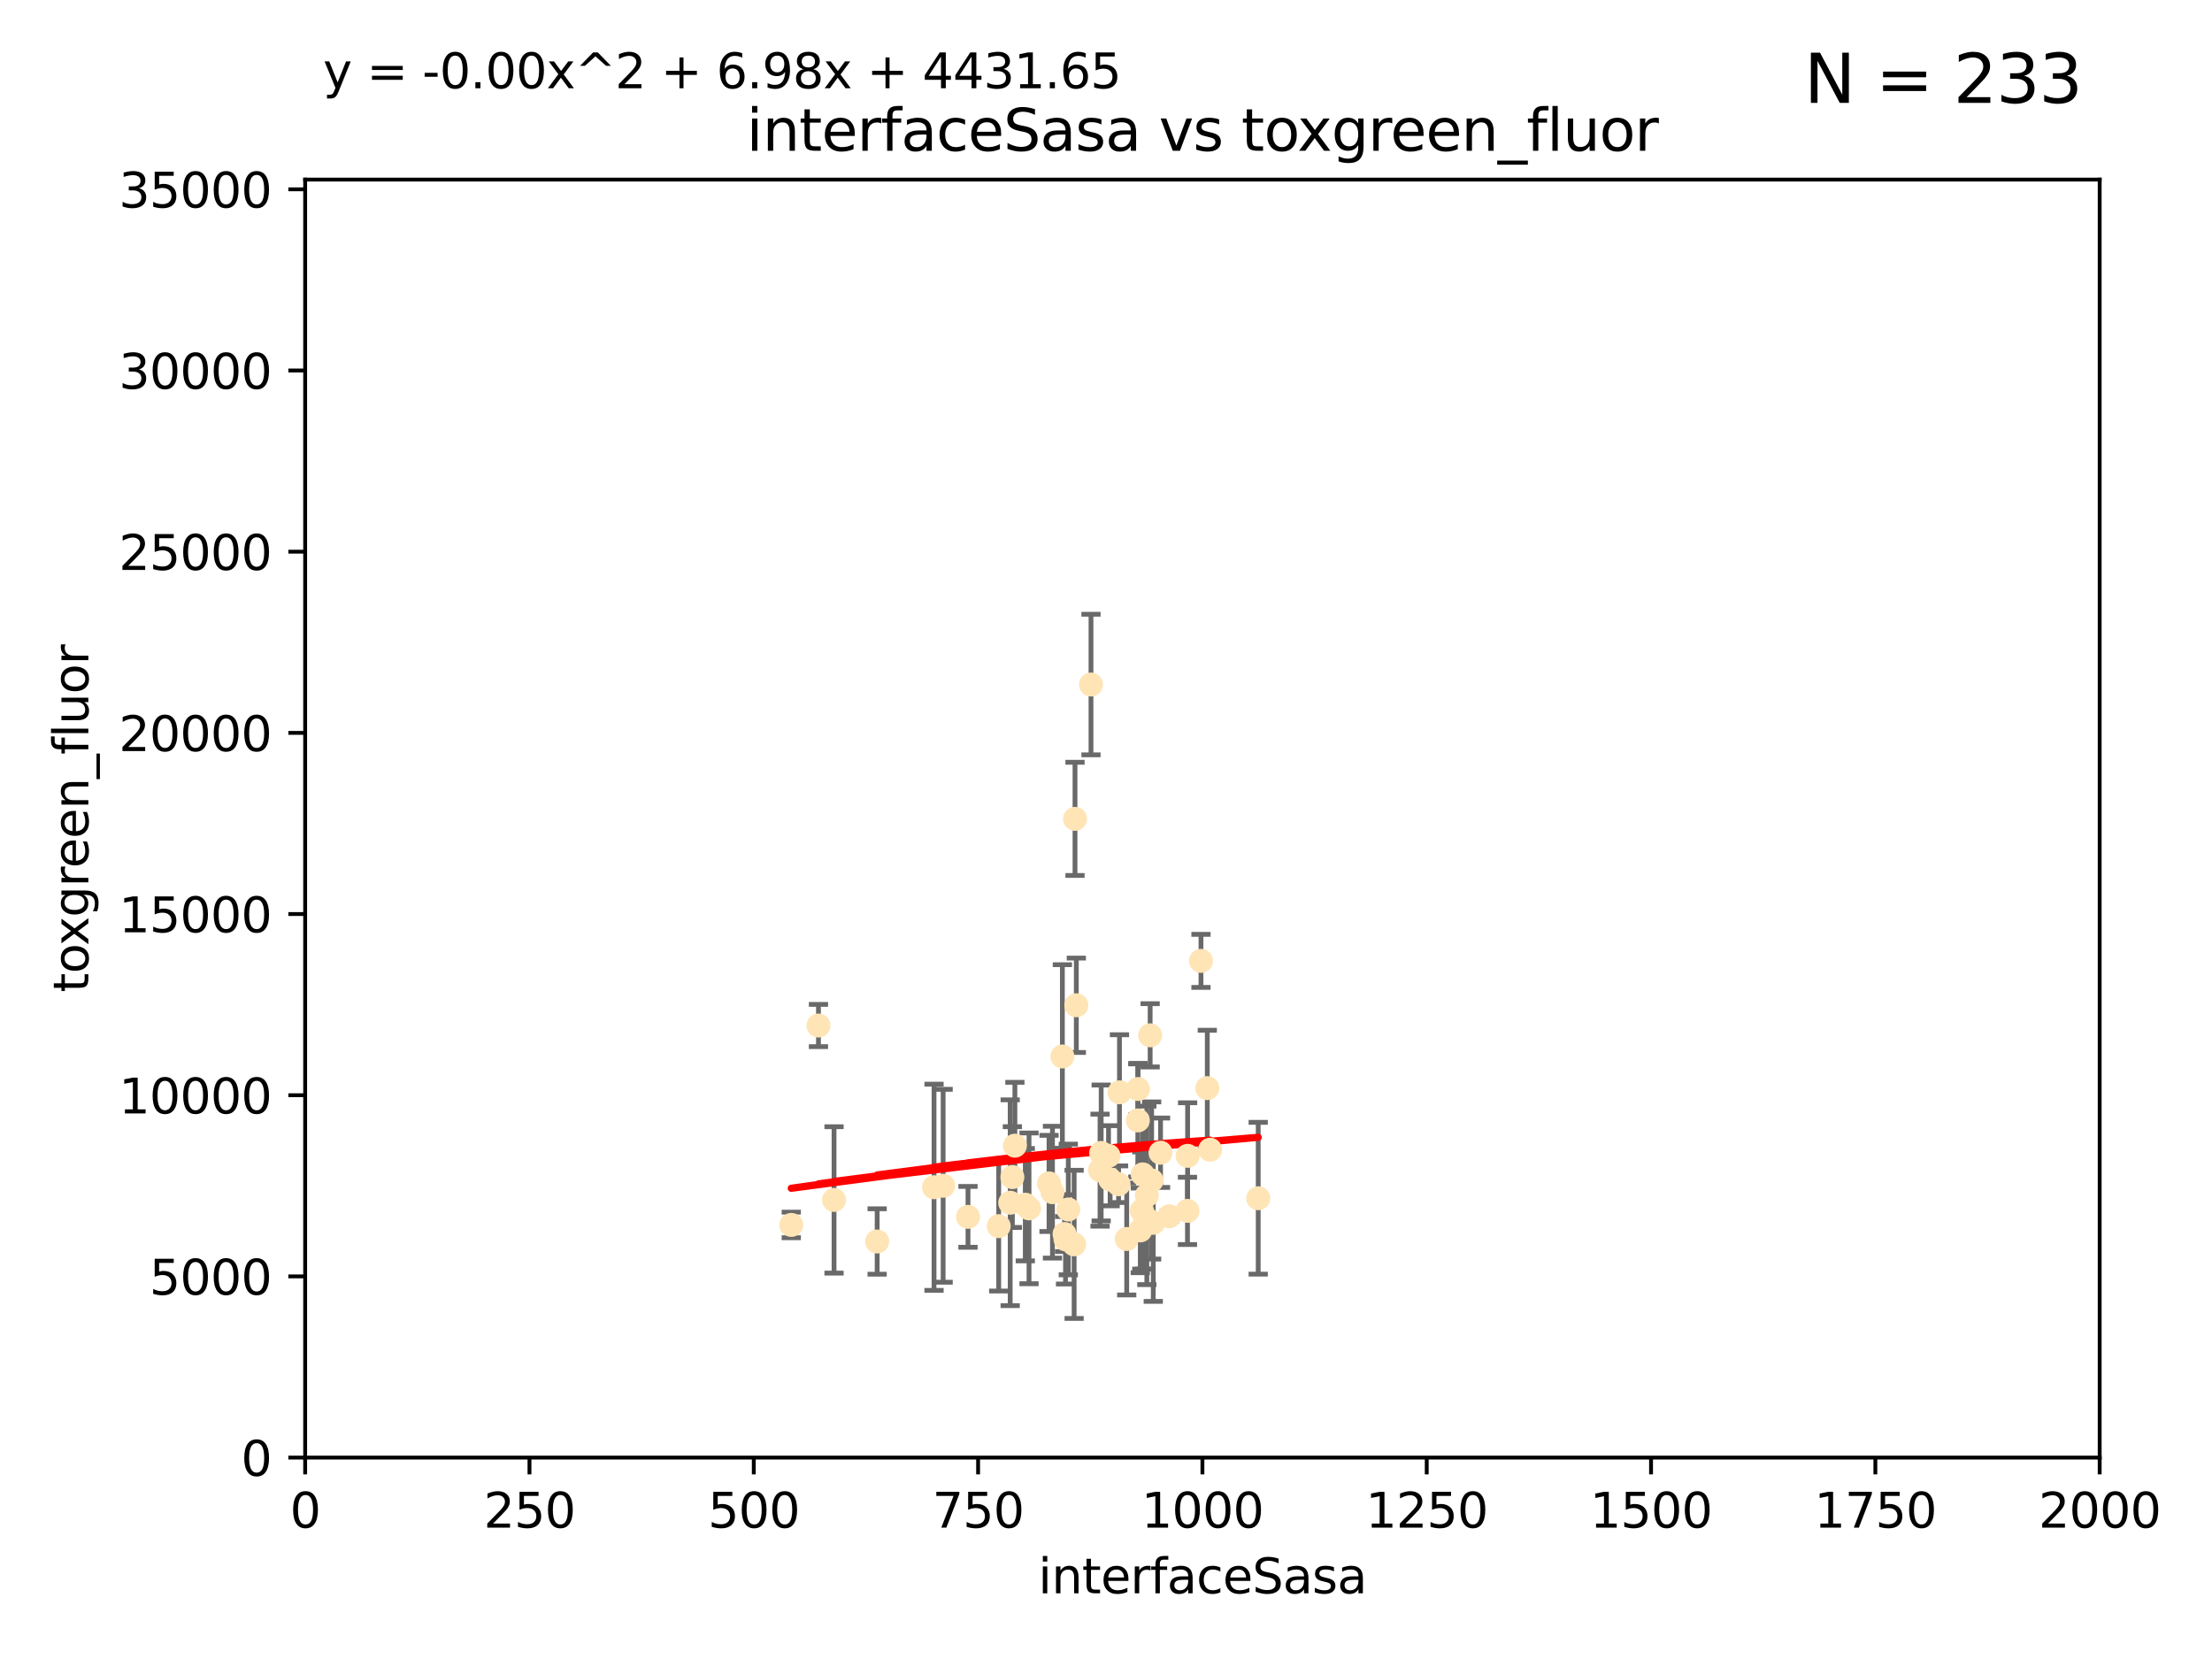 <?xml version="1.0" encoding="utf-8" standalone="no"?>
<!DOCTYPE svg PUBLIC "-//W3C//DTD SVG 1.1//EN"
  "http://www.w3.org/Graphics/SVG/1.1/DTD/svg11.dtd">
<svg xmlns:xlink="http://www.w3.org/1999/xlink" width="460.8pt" height="345.6pt" viewBox="0 0 460.8 345.6" xmlns="http://www.w3.org/2000/svg" version="1.1">
 <defs>
  <style type="text/css">*{stroke-linejoin: round; stroke-linecap: butt}</style>
 </defs>
 <g id="figure_1">
  <g id="patch_1">
   <path d="M 0 345.6 
L 460.8 345.6 
L 460.8 0 
L 0 0 
z
" style="fill: #ffffff"/>
  </g>
  <g id="axes_1">
   <g id="patch_2">
    <path d="M 63.571 303.64 
L 437.4 303.64 
L 437.4 37.411 
L 63.571 37.411 
z
" style="fill: #ffffff"/>
   </g>
   <g id="PathCollection_1">
    <defs>
     <path id="mcb28fd0811" d="M 0 1.118 
C 0.297 1.118 0.581 1 0.791 0.791 
C 1 0.581 1.118 0.297 1.118 0 
C 1.118 -0.297 1 -0.581 0.791 -0.791 
C 0.581 -1 0.297 -1.118 0 -1.118 
C -0.297 -1.118 -0.581 -1 -0.791 -0.791 
C -1 -0.581 -1.118 -0.297 -1.118 0 
C -1.118 0.297 -1 0.581 -0.791 0.791 
C -0.581 1 -0.297 1.118 0 1.118 
z
" style="stroke: #ffe4b5"/>
    </defs>
    <g clip-path="url(#p3115d63665)">
     <use xlink:href="#mcb28fd0811" x="227.273" y="142.599" style="fill: #ffe4b5; stroke: #ffe4b5"/>
     <use xlink:href="#mcb28fd0811" x="247.374" y="252.25" style="fill: #ffe4b5; stroke: #ffe4b5"/>
     <use xlink:href="#mcb28fd0811" x="238.555" y="253.578" style="fill: #ffe4b5; stroke: #ffe4b5"/>
     <use xlink:href="#mcb28fd0811" x="239.596" y="215.675" style="fill: #ffe4b5; stroke: #ffe4b5"/>
     <use xlink:href="#mcb28fd0811" x="224.217" y="209.418" style="fill: #ffe4b5; stroke: #ffe4b5"/>
     <use xlink:href="#mcb28fd0811" x="250.185" y="200.169" style="fill: #ffe4b5; stroke: #ffe4b5"/>
     <use xlink:href="#mcb28fd0811" x="240.248" y="254.736" style="fill: #ffe4b5; stroke: #ffe4b5"/>
     <use xlink:href="#mcb28fd0811" x="238.048" y="244.641" style="fill: #ffe4b5; stroke: #ffe4b5"/>
     <use xlink:href="#mcb28fd0811" x="233.018" y="246.695" style="fill: #ffe4b5; stroke: #ffe4b5"/>
     <use xlink:href="#mcb28fd0811" x="252.078" y="239.511" style="fill: #ffe4b5; stroke: #ffe4b5"/>
     <use xlink:href="#mcb28fd0811" x="237.861" y="252.168" style="fill: #ffe4b5; stroke: #ffe4b5"/>
     <use xlink:href="#mcb28fd0811" x="218.533" y="246.526" style="fill: #ffe4b5; stroke: #ffe4b5"/>
     <use xlink:href="#mcb28fd0811" x="201.651" y="253.493" style="fill: #ffe4b5; stroke: #ffe4b5"/>
     <use xlink:href="#mcb28fd0811" x="211.421" y="238.667" style="fill: #ffe4b5; stroke: #ffe4b5"/>
     <use xlink:href="#mcb28fd0811" x="221.312" y="220.081" style="fill: #ffe4b5; stroke: #ffe4b5"/>
     <use xlink:href="#mcb28fd0811" x="237.058" y="226.862" style="fill: #ffe4b5; stroke: #ffe4b5"/>
     <use xlink:href="#mcb28fd0811" x="221.764" y="257.071" style="fill: #ffe4b5; stroke: #ffe4b5"/>
     <use xlink:href="#mcb28fd0811" x="247.402" y="240.784" style="fill: #ffe4b5; stroke: #ffe4b5"/>
     <use xlink:href="#mcb28fd0811" x="229.159" y="243.768" style="fill: #ffe4b5; stroke: #ffe4b5"/>
     <use xlink:href="#mcb28fd0811" x="231.261" y="245.717" style="fill: #ffe4b5; stroke: #ffe4b5"/>
     <use xlink:href="#mcb28fd0811" x="251.502" y="226.673" style="fill: #ffe4b5; stroke: #ffe4b5"/>
     <use xlink:href="#mcb28fd0811" x="210.895" y="245.207" style="fill: #ffe4b5; stroke: #ffe4b5"/>
     <use xlink:href="#mcb28fd0811" x="239.906" y="245.916" style="fill: #ffe4b5; stroke: #ffe4b5"/>
     <use xlink:href="#mcb28fd0811" x="229.394" y="240.184" style="fill: #ffe4b5; stroke: #ffe4b5"/>
     <use xlink:href="#mcb28fd0811" x="173.746" y="249.966" style="fill: #ffe4b5; stroke: #ffe4b5"/>
     <use xlink:href="#mcb28fd0811" x="219.247" y="248.35" style="fill: #ffe4b5; stroke: #ffe4b5"/>
     <use xlink:href="#mcb28fd0811" x="241.762" y="240.133" style="fill: #ffe4b5; stroke: #ffe4b5"/>
     <use xlink:href="#mcb28fd0811" x="234.716" y="258.105" style="fill: #ffe4b5; stroke: #ffe4b5"/>
     <use xlink:href="#mcb28fd0811" x="237.033" y="233.405" style="fill: #ffe4b5; stroke: #ffe4b5"/>
     <use xlink:href="#mcb28fd0811" x="214.363" y="251.723" style="fill: #ffe4b5; stroke: #ffe4b5"/>
     <use xlink:href="#mcb28fd0811" x="196.473" y="247.017" style="fill: #ffe4b5; stroke: #ffe4b5"/>
     <use xlink:href="#mcb28fd0811" x="262.108" y="249.617" style="fill: #ffe4b5; stroke: #ffe4b5"/>
     <use xlink:href="#mcb28fd0811" x="210.441" y="250.554" style="fill: #ffe4b5; stroke: #ffe4b5"/>
     <use xlink:href="#mcb28fd0811" x="223.944" y="170.586" style="fill: #ffe4b5; stroke: #ffe4b5"/>
     <use xlink:href="#mcb28fd0811" x="230.927" y="240.771" style="fill: #ffe4b5; stroke: #ffe4b5"/>
     <use xlink:href="#mcb28fd0811" x="233.207" y="227.553" style="fill: #ffe4b5; stroke: #ffe4b5"/>
     <use xlink:href="#mcb28fd0811" x="238.906" y="249.018" style="fill: #ffe4b5; stroke: #ffe4b5"/>
     <use xlink:href="#mcb28fd0811" x="243.585" y="253.376" style="fill: #ffe4b5; stroke: #ffe4b5"/>
     <use xlink:href="#mcb28fd0811" x="237.544" y="256.316" style="fill: #ffe4b5; stroke: #ffe4b5"/>
     <use xlink:href="#mcb28fd0811" x="170.501" y="213.635" style="fill: #ffe4b5; stroke: #ffe4b5"/>
     <use xlink:href="#mcb28fd0811" x="213.589" y="250.957" style="fill: #ffe4b5; stroke: #ffe4b5"/>
     <use xlink:href="#mcb28fd0811" x="223.762" y="259.223" style="fill: #ffe4b5; stroke: #ffe4b5"/>
     <use xlink:href="#mcb28fd0811" x="194.576" y="247.324" style="fill: #ffe4b5; stroke: #ffe4b5"/>
     <use xlink:href="#mcb28fd0811" x="221.968" y="258.18" style="fill: #ffe4b5; stroke: #ffe4b5"/>
     <use xlink:href="#mcb28fd0811" x="182.727" y="258.627" style="fill: #ffe4b5; stroke: #ffe4b5"/>
     <use xlink:href="#mcb28fd0811" x="208.05" y="255.432" style="fill: #ffe4b5; stroke: #ffe4b5"/>
     <use xlink:href="#mcb28fd0811" x="164.838" y="255.174" style="fill: #ffe4b5; stroke: #ffe4b5"/>
     <use xlink:href="#mcb28fd0811" x="222.546" y="251.956" style="fill: #ffe4b5; stroke: #ffe4b5"/>
    </g>
   </g>
   <g id="matplotlib.axis_1">
    <g id="xtick_1">
     <g id="line2d_1">
      <defs>
       <path id="m0aa2635834" d="M 0 0 
L 0 3.5 
" style="stroke: #000000; stroke-width: 0.8"/>
      </defs>
      <g>
       <use xlink:href="#m0aa2635834" x="63.571" y="303.64" style="stroke: #000000; stroke-width: 0.8"/>
      </g>
     </g>
     <g id="text_1">
      <!-- 0 -->
      <g transform="translate(60.39 318.238)scale(0.1 -0.1)">
       <defs>
        <path id="DejaVuSans-30" d="M 2034 4250 
Q 1547 4250 1301 3770 
Q 1056 3291 1056 2328 
Q 1056 1369 1301 889 
Q 1547 409 2034 409 
Q 2525 409 2770 889 
Q 3016 1369 3016 2328 
Q 3016 3291 2770 3770 
Q 2525 4250 2034 4250 
z
M 2034 4750 
Q 2819 4750 3233 4129 
Q 3647 3509 3647 2328 
Q 3647 1150 3233 529 
Q 2819 -91 2034 -91 
Q 1250 -91 836 529 
Q 422 1150 422 2328 
Q 422 3509 836 4129 
Q 1250 4750 2034 4750 
z
" transform="scale(0.016)"/>
       </defs>
       <use xlink:href="#DejaVuSans-30"/>
      </g>
     </g>
    </g>
    <g id="xtick_2">
     <g id="line2d_2">
      <g>
       <use xlink:href="#m0aa2635834" x="110.3" y="303.64" style="stroke: #000000; stroke-width: 0.8"/>
      </g>
     </g>
     <g id="text_2">
      <!-- 250 -->
      <g transform="translate(100.756 318.238)scale(0.1 -0.1)">
       <defs>
        <path id="DejaVuSans-32" d="M 1228 531 
L 3431 531 
L 3431 0 
L 469 0 
L 469 531 
Q 828 903 1448 1529 
Q 2069 2156 2228 2338 
Q 2531 2678 2651 2914 
Q 2772 3150 2772 3378 
Q 2772 3750 2511 3984 
Q 2250 4219 1831 4219 
Q 1534 4219 1204 4116 
Q 875 4013 500 3803 
L 500 4441 
Q 881 4594 1212 4672 
Q 1544 4750 1819 4750 
Q 2544 4750 2975 4387 
Q 3406 4025 3406 3419 
Q 3406 3131 3298 2873 
Q 3191 2616 2906 2266 
Q 2828 2175 2409 1742 
Q 1991 1309 1228 531 
z
" transform="scale(0.016)"/>
        <path id="DejaVuSans-35" d="M 691 4666 
L 3169 4666 
L 3169 4134 
L 1269 4134 
L 1269 2991 
Q 1406 3038 1543 3061 
Q 1681 3084 1819 3084 
Q 2600 3084 3056 2656 
Q 3513 2228 3513 1497 
Q 3513 744 3044 326 
Q 2575 -91 1722 -91 
Q 1428 -91 1123 -41 
Q 819 9 494 109 
L 494 744 
Q 775 591 1075 516 
Q 1375 441 1709 441 
Q 2250 441 2565 725 
Q 2881 1009 2881 1497 
Q 2881 1984 2565 2268 
Q 2250 2553 1709 2553 
Q 1456 2553 1204 2497 
Q 953 2441 691 2322 
L 691 4666 
z
" transform="scale(0.016)"/>
       </defs>
       <use xlink:href="#DejaVuSans-32"/>
       <use xlink:href="#DejaVuSans-35" x="63.623"/>
       <use xlink:href="#DejaVuSans-30" x="127.246"/>
      </g>
     </g>
    </g>
    <g id="xtick_3">
     <g id="line2d_3">
      <g>
       <use xlink:href="#m0aa2635834" x="157.028" y="303.64" style="stroke: #000000; stroke-width: 0.8"/>
      </g>
     </g>
     <g id="text_3">
      <!-- 500 -->
      <g transform="translate(147.485 318.238)scale(0.1 -0.1)">
       <use xlink:href="#DejaVuSans-35"/>
       <use xlink:href="#DejaVuSans-30" x="63.623"/>
       <use xlink:href="#DejaVuSans-30" x="127.246"/>
      </g>
     </g>
    </g>
    <g id="xtick_4">
     <g id="line2d_4">
      <g>
       <use xlink:href="#m0aa2635834" x="203.757" y="303.64" style="stroke: #000000; stroke-width: 0.8"/>
      </g>
     </g>
     <g id="text_4">
      <!-- 750 -->
      <g transform="translate(194.213 318.238)scale(0.1 -0.1)">
       <defs>
        <path id="DejaVuSans-37" d="M 525 4666 
L 3525 4666 
L 3525 4397 
L 1831 0 
L 1172 0 
L 2766 4134 
L 525 4134 
L 525 4666 
z
" transform="scale(0.016)"/>
       </defs>
       <use xlink:href="#DejaVuSans-37"/>
       <use xlink:href="#DejaVuSans-35" x="63.623"/>
       <use xlink:href="#DejaVuSans-30" x="127.246"/>
      </g>
     </g>
    </g>
    <g id="xtick_5">
     <g id="line2d_5">
      <g>
       <use xlink:href="#m0aa2635834" x="250.486" y="303.64" style="stroke: #000000; stroke-width: 0.8"/>
      </g>
     </g>
     <g id="text_5">
      <!-- 1000 -->
      <g transform="translate(237.761 318.238)scale(0.1 -0.1)">
       <defs>
        <path id="DejaVuSans-31" d="M 794 531 
L 1825 531 
L 1825 4091 
L 703 3866 
L 703 4441 
L 1819 4666 
L 2450 4666 
L 2450 531 
L 3481 531 
L 3481 0 
L 794 0 
L 794 531 
z
" transform="scale(0.016)"/>
       </defs>
       <use xlink:href="#DejaVuSans-31"/>
       <use xlink:href="#DejaVuSans-30" x="63.623"/>
       <use xlink:href="#DejaVuSans-30" x="127.246"/>
       <use xlink:href="#DejaVuSans-30" x="190.869"/>
      </g>
     </g>
    </g>
    <g id="xtick_6">
     <g id="line2d_6">
      <g>
       <use xlink:href="#m0aa2635834" x="297.214" y="303.64" style="stroke: #000000; stroke-width: 0.8"/>
      </g>
     </g>
     <g id="text_6">
      <!-- 1250 -->
      <g transform="translate(284.489 318.238)scale(0.1 -0.1)">
       <use xlink:href="#DejaVuSans-31"/>
       <use xlink:href="#DejaVuSans-32" x="63.623"/>
       <use xlink:href="#DejaVuSans-35" x="127.246"/>
       <use xlink:href="#DejaVuSans-30" x="190.869"/>
      </g>
     </g>
    </g>
    <g id="xtick_7">
     <g id="line2d_7">
      <g>
       <use xlink:href="#m0aa2635834" x="343.943" y="303.64" style="stroke: #000000; stroke-width: 0.8"/>
      </g>
     </g>
     <g id="text_7">
      <!-- 1500 -->
      <g transform="translate(331.218 318.238)scale(0.1 -0.1)">
       <use xlink:href="#DejaVuSans-31"/>
       <use xlink:href="#DejaVuSans-35" x="63.623"/>
       <use xlink:href="#DejaVuSans-30" x="127.246"/>
       <use xlink:href="#DejaVuSans-30" x="190.869"/>
      </g>
     </g>
    </g>
    <g id="xtick_8">
     <g id="line2d_8">
      <g>
       <use xlink:href="#m0aa2635834" x="390.671" y="303.64" style="stroke: #000000; stroke-width: 0.8"/>
      </g>
     </g>
     <g id="text_8">
      <!-- 1750 -->
      <g transform="translate(377.946 318.238)scale(0.1 -0.1)">
       <use xlink:href="#DejaVuSans-31"/>
       <use xlink:href="#DejaVuSans-37" x="63.623"/>
       <use xlink:href="#DejaVuSans-35" x="127.246"/>
       <use xlink:href="#DejaVuSans-30" x="190.869"/>
      </g>
     </g>
    </g>
    <g id="xtick_9">
     <g id="line2d_9">
      <g>
       <use xlink:href="#m0aa2635834" x="437.4" y="303.64" style="stroke: #000000; stroke-width: 0.8"/>
      </g>
     </g>
     <g id="text_9">
      <!-- 2000 -->
      <g transform="translate(424.675 318.238)scale(0.1 -0.1)">
       <use xlink:href="#DejaVuSans-32"/>
       <use xlink:href="#DejaVuSans-30" x="63.623"/>
       <use xlink:href="#DejaVuSans-30" x="127.246"/>
       <use xlink:href="#DejaVuSans-30" x="190.869"/>
      </g>
     </g>
    </g>
    <g id="text_10">
     <!-- interfaceSasa -->
     <g transform="translate(216.279 331.917)scale(0.1 -0.1)">
      <defs>
       <path id="DejaVuSans-69" d="M 603 3500 
L 1178 3500 
L 1178 0 
L 603 0 
L 603 3500 
z
M 603 4863 
L 1178 4863 
L 1178 4134 
L 603 4134 
L 603 4863 
z
" transform="scale(0.016)"/>
       <path id="DejaVuSans-6e" d="M 3513 2113 
L 3513 0 
L 2938 0 
L 2938 2094 
Q 2938 2591 2744 2837 
Q 2550 3084 2163 3084 
Q 1697 3084 1428 2787 
Q 1159 2491 1159 1978 
L 1159 0 
L 581 0 
L 581 3500 
L 1159 3500 
L 1159 2956 
Q 1366 3272 1645 3428 
Q 1925 3584 2291 3584 
Q 2894 3584 3203 3211 
Q 3513 2838 3513 2113 
z
" transform="scale(0.016)"/>
       <path id="DejaVuSans-74" d="M 1172 4494 
L 1172 3500 
L 2356 3500 
L 2356 3053 
L 1172 3053 
L 1172 1153 
Q 1172 725 1289 603 
Q 1406 481 1766 481 
L 2356 481 
L 2356 0 
L 1766 0 
Q 1100 0 847 248 
Q 594 497 594 1153 
L 594 3053 
L 172 3053 
L 172 3500 
L 594 3500 
L 594 4494 
L 1172 4494 
z
" transform="scale(0.016)"/>
       <path id="DejaVuSans-65" d="M 3597 1894 
L 3597 1613 
L 953 1613 
Q 991 1019 1311 708 
Q 1631 397 2203 397 
Q 2534 397 2845 478 
Q 3156 559 3463 722 
L 3463 178 
Q 3153 47 2828 -22 
Q 2503 -91 2169 -91 
Q 1331 -91 842 396 
Q 353 884 353 1716 
Q 353 2575 817 3079 
Q 1281 3584 2069 3584 
Q 2775 3584 3186 3129 
Q 3597 2675 3597 1894 
z
M 3022 2063 
Q 3016 2534 2758 2815 
Q 2500 3097 2075 3097 
Q 1594 3097 1305 2825 
Q 1016 2553 972 2059 
L 3022 2063 
z
" transform="scale(0.016)"/>
       <path id="DejaVuSans-72" d="M 2631 2963 
Q 2534 3019 2420 3045 
Q 2306 3072 2169 3072 
Q 1681 3072 1420 2755 
Q 1159 2438 1159 1844 
L 1159 0 
L 581 0 
L 581 3500 
L 1159 3500 
L 1159 2956 
Q 1341 3275 1631 3429 
Q 1922 3584 2338 3584 
Q 2397 3584 2469 3576 
Q 2541 3569 2628 3553 
L 2631 2963 
z
" transform="scale(0.016)"/>
       <path id="DejaVuSans-66" d="M 2375 4863 
L 2375 4384 
L 1825 4384 
Q 1516 4384 1395 4259 
Q 1275 4134 1275 3809 
L 1275 3500 
L 2222 3500 
L 2222 3053 
L 1275 3053 
L 1275 0 
L 697 0 
L 697 3053 
L 147 3053 
L 147 3500 
L 697 3500 
L 697 3744 
Q 697 4328 969 4595 
Q 1241 4863 1831 4863 
L 2375 4863 
z
" transform="scale(0.016)"/>
       <path id="DejaVuSans-61" d="M 2194 1759 
Q 1497 1759 1228 1600 
Q 959 1441 959 1056 
Q 959 750 1161 570 
Q 1363 391 1709 391 
Q 2188 391 2477 730 
Q 2766 1069 2766 1631 
L 2766 1759 
L 2194 1759 
z
M 3341 1997 
L 3341 0 
L 2766 0 
L 2766 531 
Q 2569 213 2275 61 
Q 1981 -91 1556 -91 
Q 1019 -91 701 211 
Q 384 513 384 1019 
Q 384 1609 779 1909 
Q 1175 2209 1959 2209 
L 2766 2209 
L 2766 2266 
Q 2766 2663 2505 2880 
Q 2244 3097 1772 3097 
Q 1472 3097 1187 3025 
Q 903 2953 641 2809 
L 641 3341 
Q 956 3463 1253 3523 
Q 1550 3584 1831 3584 
Q 2591 3584 2966 3190 
Q 3341 2797 3341 1997 
z
" transform="scale(0.016)"/>
       <path id="DejaVuSans-63" d="M 3122 3366 
L 3122 2828 
Q 2878 2963 2633 3030 
Q 2388 3097 2138 3097 
Q 1578 3097 1268 2742 
Q 959 2388 959 1747 
Q 959 1106 1268 751 
Q 1578 397 2138 397 
Q 2388 397 2633 464 
Q 2878 531 3122 666 
L 3122 134 
Q 2881 22 2623 -34 
Q 2366 -91 2075 -91 
Q 1284 -91 818 406 
Q 353 903 353 1747 
Q 353 2603 823 3093 
Q 1294 3584 2113 3584 
Q 2378 3584 2631 3529 
Q 2884 3475 3122 3366 
z
" transform="scale(0.016)"/>
       <path id="DejaVuSans-53" d="M 3425 4513 
L 3425 3897 
Q 3066 4069 2747 4153 
Q 2428 4238 2131 4238 
Q 1616 4238 1336 4038 
Q 1056 3838 1056 3469 
Q 1056 3159 1242 3001 
Q 1428 2844 1947 2747 
L 2328 2669 
Q 3034 2534 3370 2195 
Q 3706 1856 3706 1288 
Q 3706 609 3251 259 
Q 2797 -91 1919 -91 
Q 1588 -91 1214 -16 
Q 841 59 441 206 
L 441 856 
Q 825 641 1194 531 
Q 1563 422 1919 422 
Q 2459 422 2753 634 
Q 3047 847 3047 1241 
Q 3047 1584 2836 1778 
Q 2625 1972 2144 2069 
L 1759 2144 
Q 1053 2284 737 2584 
Q 422 2884 422 3419 
Q 422 4038 858 4394 
Q 1294 4750 2059 4750 
Q 2388 4750 2728 4690 
Q 3069 4631 3425 4513 
z
" transform="scale(0.016)"/>
       <path id="DejaVuSans-73" d="M 2834 3397 
L 2834 2853 
Q 2591 2978 2328 3040 
Q 2066 3103 1784 3103 
Q 1356 3103 1142 2972 
Q 928 2841 928 2578 
Q 928 2378 1081 2264 
Q 1234 2150 1697 2047 
L 1894 2003 
Q 2506 1872 2764 1633 
Q 3022 1394 3022 966 
Q 3022 478 2636 193 
Q 2250 -91 1575 -91 
Q 1294 -91 989 -36 
Q 684 19 347 128 
L 347 722 
Q 666 556 975 473 
Q 1284 391 1588 391 
Q 1994 391 2212 530 
Q 2431 669 2431 922 
Q 2431 1156 2273 1281 
Q 2116 1406 1581 1522 
L 1381 1569 
Q 847 1681 609 1914 
Q 372 2147 372 2553 
Q 372 3047 722 3315 
Q 1072 3584 1716 3584 
Q 2034 3584 2315 3537 
Q 2597 3491 2834 3397 
z
" transform="scale(0.016)"/>
      </defs>
      <use xlink:href="#DejaVuSans-69"/>
      <use xlink:href="#DejaVuSans-6e" x="27.783"/>
      <use xlink:href="#DejaVuSans-74" x="91.162"/>
      <use xlink:href="#DejaVuSans-65" x="130.371"/>
      <use xlink:href="#DejaVuSans-72" x="191.895"/>
      <use xlink:href="#DejaVuSans-66" x="233.008"/>
      <use xlink:href="#DejaVuSans-61" x="268.213"/>
      <use xlink:href="#DejaVuSans-63" x="329.492"/>
      <use xlink:href="#DejaVuSans-65" x="384.473"/>
      <use xlink:href="#DejaVuSans-53" x="445.996"/>
      <use xlink:href="#DejaVuSans-61" x="509.473"/>
      <use xlink:href="#DejaVuSans-73" x="570.752"/>
      <use xlink:href="#DejaVuSans-61" x="622.852"/>
     </g>
    </g>
   </g>
   <g id="matplotlib.axis_2">
    <g id="ytick_1">
     <g id="line2d_10">
      <defs>
       <path id="mec2280be46" d="M 0 0 
L -3.5 0 
" style="stroke: #000000; stroke-width: 0.8"/>
      </defs>
      <g>
       <use xlink:href="#mec2280be46" x="63.571" y="303.64" style="stroke: #000000; stroke-width: 0.8"/>
      </g>
     </g>
     <g id="text_11">
      <!-- 0 -->
      <g transform="translate(50.209 307.439)scale(0.1 -0.1)">
       <use xlink:href="#DejaVuSans-30"/>
      </g>
     </g>
    </g>
    <g id="ytick_2">
     <g id="line2d_11">
      <g>
       <use xlink:href="#mec2280be46" x="63.571" y="265.897" style="stroke: #000000; stroke-width: 0.8"/>
      </g>
     </g>
     <g id="text_12">
      <!-- 5000 -->
      <g transform="translate(31.121 269.696)scale(0.1 -0.1)">
       <use xlink:href="#DejaVuSans-35"/>
       <use xlink:href="#DejaVuSans-30" x="63.623"/>
       <use xlink:href="#DejaVuSans-30" x="127.246"/>
       <use xlink:href="#DejaVuSans-30" x="190.869"/>
      </g>
     </g>
    </g>
    <g id="ytick_3">
     <g id="line2d_12">
      <g>
       <use xlink:href="#mec2280be46" x="63.571" y="228.154" style="stroke: #000000; stroke-width: 0.8"/>
      </g>
     </g>
     <g id="text_13">
      <!-- 10000 -->
      <g transform="translate(24.759 231.953)scale(0.1 -0.1)">
       <use xlink:href="#DejaVuSans-31"/>
       <use xlink:href="#DejaVuSans-30" x="63.623"/>
       <use xlink:href="#DejaVuSans-30" x="127.246"/>
       <use xlink:href="#DejaVuSans-30" x="190.869"/>
       <use xlink:href="#DejaVuSans-30" x="254.492"/>
      </g>
     </g>
    </g>
    <g id="ytick_4">
     <g id="line2d_13">
      <g>
       <use xlink:href="#mec2280be46" x="63.571" y="190.411" style="stroke: #000000; stroke-width: 0.8"/>
      </g>
     </g>
     <g id="text_14">
      <!-- 15000 -->
      <g transform="translate(24.759 194.21)scale(0.1 -0.1)">
       <use xlink:href="#DejaVuSans-31"/>
       <use xlink:href="#DejaVuSans-35" x="63.623"/>
       <use xlink:href="#DejaVuSans-30" x="127.246"/>
       <use xlink:href="#DejaVuSans-30" x="190.869"/>
       <use xlink:href="#DejaVuSans-30" x="254.492"/>
      </g>
     </g>
    </g>
    <g id="ytick_5">
     <g id="line2d_14">
      <g>
       <use xlink:href="#mec2280be46" x="63.571" y="152.668" style="stroke: #000000; stroke-width: 0.8"/>
      </g>
     </g>
     <g id="text_15">
      <!-- 20000 -->
      <g transform="translate(24.759 156.467)scale(0.1 -0.1)">
       <use xlink:href="#DejaVuSans-32"/>
       <use xlink:href="#DejaVuSans-30" x="63.623"/>
       <use xlink:href="#DejaVuSans-30" x="127.246"/>
       <use xlink:href="#DejaVuSans-30" x="190.869"/>
       <use xlink:href="#DejaVuSans-30" x="254.492"/>
      </g>
     </g>
    </g>
    <g id="ytick_6">
     <g id="line2d_15">
      <g>
       <use xlink:href="#mec2280be46" x="63.571" y="114.925" style="stroke: #000000; stroke-width: 0.8"/>
      </g>
     </g>
     <g id="text_16">
      <!-- 25000 -->
      <g transform="translate(24.759 118.724)scale(0.1 -0.1)">
       <use xlink:href="#DejaVuSans-32"/>
       <use xlink:href="#DejaVuSans-35" x="63.623"/>
       <use xlink:href="#DejaVuSans-30" x="127.246"/>
       <use xlink:href="#DejaVuSans-30" x="190.869"/>
       <use xlink:href="#DejaVuSans-30" x="254.492"/>
      </g>
     </g>
    </g>
    <g id="ytick_7">
     <g id="line2d_16">
      <g>
       <use xlink:href="#mec2280be46" x="63.571" y="77.181" style="stroke: #000000; stroke-width: 0.8"/>
      </g>
     </g>
     <g id="text_17">
      <!-- 30000 -->
      <g transform="translate(24.759 80.981)scale(0.1 -0.1)">
       <defs>
        <path id="DejaVuSans-33" d="M 2597 2516 
Q 3050 2419 3304 2112 
Q 3559 1806 3559 1356 
Q 3559 666 3084 287 
Q 2609 -91 1734 -91 
Q 1441 -91 1130 -33 
Q 819 25 488 141 
L 488 750 
Q 750 597 1062 519 
Q 1375 441 1716 441 
Q 2309 441 2620 675 
Q 2931 909 2931 1356 
Q 2931 1769 2642 2001 
Q 2353 2234 1838 2234 
L 1294 2234 
L 1294 2753 
L 1863 2753 
Q 2328 2753 2575 2939 
Q 2822 3125 2822 3475 
Q 2822 3834 2567 4026 
Q 2313 4219 1838 4219 
Q 1578 4219 1281 4162 
Q 984 4106 628 3988 
L 628 4550 
Q 988 4650 1302 4700 
Q 1616 4750 1894 4750 
Q 2613 4750 3031 4423 
Q 3450 4097 3450 3541 
Q 3450 3153 3228 2886 
Q 3006 2619 2597 2516 
z
" transform="scale(0.016)"/>
       </defs>
       <use xlink:href="#DejaVuSans-33"/>
       <use xlink:href="#DejaVuSans-30" x="63.623"/>
       <use xlink:href="#DejaVuSans-30" x="127.246"/>
       <use xlink:href="#DejaVuSans-30" x="190.869"/>
       <use xlink:href="#DejaVuSans-30" x="254.492"/>
      </g>
     </g>
    </g>
    <g id="ytick_8">
     <g id="line2d_17">
      <g>
       <use xlink:href="#mec2280be46" x="63.571" y="39.438" style="stroke: #000000; stroke-width: 0.8"/>
      </g>
     </g>
     <g id="text_18">
      <!-- 35000 -->
      <g transform="translate(24.759 43.238)scale(0.1 -0.1)">
       <use xlink:href="#DejaVuSans-33"/>
       <use xlink:href="#DejaVuSans-35" x="63.623"/>
       <use xlink:href="#DejaVuSans-30" x="127.246"/>
       <use xlink:href="#DejaVuSans-30" x="190.869"/>
       <use xlink:href="#DejaVuSans-30" x="254.492"/>
      </g>
     </g>
    </g>
    <g id="text_19">
     <!-- toxgreen_fluor -->
     <g transform="translate(18.401 206.72)rotate(-90)scale(0.1 -0.1)">
      <defs>
       <path id="DejaVuSans-6f" d="M 1959 3097 
Q 1497 3097 1228 2736 
Q 959 2375 959 1747 
Q 959 1119 1226 758 
Q 1494 397 1959 397 
Q 2419 397 2687 759 
Q 2956 1122 2956 1747 
Q 2956 2369 2687 2733 
Q 2419 3097 1959 3097 
z
M 1959 3584 
Q 2709 3584 3137 3096 
Q 3566 2609 3566 1747 
Q 3566 888 3137 398 
Q 2709 -91 1959 -91 
Q 1206 -91 779 398 
Q 353 888 353 1747 
Q 353 2609 779 3096 
Q 1206 3584 1959 3584 
z
" transform="scale(0.016)"/>
       <path id="DejaVuSans-78" d="M 3513 3500 
L 2247 1797 
L 3578 0 
L 2900 0 
L 1881 1375 
L 863 0 
L 184 0 
L 1544 1831 
L 300 3500 
L 978 3500 
L 1906 2253 
L 2834 3500 
L 3513 3500 
z
" transform="scale(0.016)"/>
       <path id="DejaVuSans-67" d="M 2906 1791 
Q 2906 2416 2648 2759 
Q 2391 3103 1925 3103 
Q 1463 3103 1205 2759 
Q 947 2416 947 1791 
Q 947 1169 1205 825 
Q 1463 481 1925 481 
Q 2391 481 2648 825 
Q 2906 1169 2906 1791 
z
M 3481 434 
Q 3481 -459 3084 -895 
Q 2688 -1331 1869 -1331 
Q 1566 -1331 1297 -1286 
Q 1028 -1241 775 -1147 
L 775 -588 
Q 1028 -725 1275 -790 
Q 1522 -856 1778 -856 
Q 2344 -856 2625 -561 
Q 2906 -266 2906 331 
L 2906 616 
Q 2728 306 2450 153 
Q 2172 0 1784 0 
Q 1141 0 747 490 
Q 353 981 353 1791 
Q 353 2603 747 3093 
Q 1141 3584 1784 3584 
Q 2172 3584 2450 3431 
Q 2728 3278 2906 2969 
L 2906 3500 
L 3481 3500 
L 3481 434 
z
" transform="scale(0.016)"/>
       <path id="DejaVuSans-5f" d="M 3263 -1063 
L 3263 -1509 
L -63 -1509 
L -63 -1063 
L 3263 -1063 
z
" transform="scale(0.016)"/>
       <path id="DejaVuSans-6c" d="M 603 4863 
L 1178 4863 
L 1178 0 
L 603 0 
L 603 4863 
z
" transform="scale(0.016)"/>
       <path id="DejaVuSans-75" d="M 544 1381 
L 544 3500 
L 1119 3500 
L 1119 1403 
Q 1119 906 1312 657 
Q 1506 409 1894 409 
Q 2359 409 2629 706 
Q 2900 1003 2900 1516 
L 2900 3500 
L 3475 3500 
L 3475 0 
L 2900 0 
L 2900 538 
Q 2691 219 2414 64 
Q 2138 -91 1772 -91 
Q 1169 -91 856 284 
Q 544 659 544 1381 
z
M 1991 3584 
L 1991 3584 
z
" transform="scale(0.016)"/>
      </defs>
      <use xlink:href="#DejaVuSans-74"/>
      <use xlink:href="#DejaVuSans-6f" x="39.209"/>
      <use xlink:href="#DejaVuSans-78" x="97.266"/>
      <use xlink:href="#DejaVuSans-67" x="156.445"/>
      <use xlink:href="#DejaVuSans-72" x="219.922"/>
      <use xlink:href="#DejaVuSans-65" x="258.785"/>
      <use xlink:href="#DejaVuSans-65" x="320.309"/>
      <use xlink:href="#DejaVuSans-6e" x="381.832"/>
      <use xlink:href="#DejaVuSans-5f" x="445.211"/>
      <use xlink:href="#DejaVuSans-66" x="495.211"/>
      <use xlink:href="#DejaVuSans-6c" x="530.416"/>
      <use xlink:href="#DejaVuSans-75" x="558.199"/>
      <use xlink:href="#DejaVuSans-6f" x="621.578"/>
      <use xlink:href="#DejaVuSans-72" x="682.76"/>
     </g>
    </g>
   </g>
   <g id="LineCollection_1">
    <path d="M 227.273 157.242 
L 227.273 127.957 
" clip-path="url(#p3115d63665)" style="fill: none; stroke: #696969"/>
    <path d="M 247.374 259.258 
L 247.374 245.242 
" clip-path="url(#p3115d63665)" style="fill: none; stroke: #696969"/>
    <path d="M 238.555 264.386 
L 238.555 242.77 
" clip-path="url(#p3115d63665)" style="fill: none; stroke: #696969"/>
    <path d="M 239.596 222.264 
L 239.596 209.086 
" clip-path="url(#p3115d63665)" style="fill: none; stroke: #696969"/>
    <path d="M 224.217 219.25 
L 224.217 199.587 
" clip-path="url(#p3115d63665)" style="fill: none; stroke: #696969"/>
    <path d="M 250.185 205.695 
L 250.185 194.642 
" clip-path="url(#p3115d63665)" style="fill: none; stroke: #696969"/>
    <path d="M 240.248 271.106 
L 240.248 238.366 
" clip-path="url(#p3115d63665)" style="fill: none; stroke: #696969"/>
    <path d="M 238.048 255.534 
L 238.048 233.749 
" clip-path="url(#p3115d63665)" style="fill: none; stroke: #696969"/>
    <path d="M 233.018 250.509 
L 233.018 242.881 
" clip-path="url(#p3115d63665)" style="fill: none; stroke: #696969"/>
    <path d="M 252.078 239.932 
L 252.078 239.091 
" clip-path="url(#p3115d63665)" style="fill: none; stroke: #696969"/>
    <path d="M 237.861 264.37 
L 237.861 239.965 
" clip-path="url(#p3115d63665)" style="fill: none; stroke: #696969"/>
    <path d="M 218.533 256.54 
L 218.533 236.513 
" clip-path="url(#p3115d63665)" style="fill: none; stroke: #696969"/>
    <path d="M 201.651 259.828 
L 201.651 247.157 
" clip-path="url(#p3115d63665)" style="fill: none; stroke: #696969"/>
    <path d="M 211.421 251.868 
L 211.421 225.466 
" clip-path="url(#p3115d63665)" style="fill: none; stroke: #696969"/>
    <path d="M 221.312 239.201 
L 221.312 200.961 
" clip-path="url(#p3115d63665)" style="fill: none; stroke: #696969"/>
    <path d="M 237.058 232.203 
L 237.058 221.521 
" clip-path="url(#p3115d63665)" style="fill: none; stroke: #696969"/>
    <path d="M 221.764 260.724 
L 221.764 253.419 
" clip-path="url(#p3115d63665)" style="fill: none; stroke: #696969"/>
    <path d="M 247.402 251.834 
L 247.402 229.733 
" clip-path="url(#p3115d63665)" style="fill: none; stroke: #696969"/>
    <path d="M 229.159 255.44 
L 229.159 232.096 
" clip-path="url(#p3115d63665)" style="fill: none; stroke: #696969"/>
    <path d="M 231.261 251.194 
L 231.261 240.24 
" clip-path="url(#p3115d63665)" style="fill: none; stroke: #696969"/>
    <path d="M 251.502 238.721 
L 251.502 214.624 
" clip-path="url(#p3115d63665)" style="fill: none; stroke: #696969"/>
    <path d="M 210.895 255.702 
L 210.895 234.711 
" clip-path="url(#p3115d63665)" style="fill: none; stroke: #696969"/>
    <path d="M 239.906 262.289 
L 239.906 229.543 
" clip-path="url(#p3115d63665)" style="fill: none; stroke: #696969"/>
    <path d="M 229.394 254.343 
L 229.394 226.025 
" clip-path="url(#p3115d63665)" style="fill: none; stroke: #696969"/>
    <path d="M 173.746 265.213 
L 173.746 234.719 
" clip-path="url(#p3115d63665)" style="fill: none; stroke: #696969"/>
    <path d="M 219.247 262.081 
L 219.247 234.618 
" clip-path="url(#p3115d63665)" style="fill: none; stroke: #696969"/>
    <path d="M 241.762 247.36 
L 241.762 232.905 
" clip-path="url(#p3115d63665)" style="fill: none; stroke: #696969"/>
    <path d="M 234.716 269.761 
L 234.716 246.448 
" clip-path="url(#p3115d63665)" style="fill: none; stroke: #696969"/>
    <path d="M 237.033 245.177 
L 237.033 221.633 
" clip-path="url(#p3115d63665)" style="fill: none; stroke: #696969"/>
    <path d="M 214.363 267.424 
L 214.363 236.021 
" clip-path="url(#p3115d63665)" style="fill: none; stroke: #696969"/>
    <path d="M 196.473 267.112 
L 196.473 226.923 
" clip-path="url(#p3115d63665)" style="fill: none; stroke: #696969"/>
    <path d="M 262.108 265.429 
L 262.108 233.805 
" clip-path="url(#p3115d63665)" style="fill: none; stroke: #696969"/>
    <path d="M 210.441 271.991 
L 210.441 229.116 
" clip-path="url(#p3115d63665)" style="fill: none; stroke: #696969"/>
    <path d="M 223.944 182.373 
L 223.944 158.798 
" clip-path="url(#p3115d63665)" style="fill: none; stroke: #696969"/>
    <path d="M 230.927 247.039 
L 230.927 234.502 
" clip-path="url(#p3115d63665)" style="fill: none; stroke: #696969"/>
    <path d="M 233.207 239.549 
L 233.207 215.557 
" clip-path="url(#p3115d63665)" style="fill: none; stroke: #696969"/>
    <path d="M 238.906 267.609 
L 238.906 230.427 
" clip-path="url(#p3115d63665)" style="fill: none; stroke: #696969"/>
    <path d="M 243.585 254.397 
L 243.585 252.356 
" clip-path="url(#p3115d63665)" style="fill: none; stroke: #696969"/>
    <path d="M 237.544 265.132 
L 237.544 247.5 
" clip-path="url(#p3115d63665)" style="fill: none; stroke: #696969"/>
    <path d="M 170.501 218.032 
L 170.501 209.238 
" clip-path="url(#p3115d63665)" style="fill: none; stroke: #696969"/>
    <path d="M 213.589 262.66 
L 213.589 239.253 
" clip-path="url(#p3115d63665)" style="fill: none; stroke: #696969"/>
    <path d="M 223.762 274.655 
L 223.762 243.79 
" clip-path="url(#p3115d63665)" style="fill: none; stroke: #696969"/>
    <path d="M 194.576 268.803 
L 194.576 225.846 
" clip-path="url(#p3115d63665)" style="fill: none; stroke: #696969"/>
    <path d="M 221.968 267.48 
L 221.968 248.88 
" clip-path="url(#p3115d63665)" style="fill: none; stroke: #696969"/>
    <path d="M 182.727 265.443 
L 182.727 251.811 
" clip-path="url(#p3115d63665)" style="fill: none; stroke: #696969"/>
    <path d="M 208.05 268.944 
L 208.05 241.92 
" clip-path="url(#p3115d63665)" style="fill: none; stroke: #696969"/>
    <path d="M 164.838 257.838 
L 164.838 252.509 
" clip-path="url(#p3115d63665)" style="fill: none; stroke: #696969"/>
    <path d="M 222.546 265.567 
L 222.546 238.345 
" clip-path="url(#p3115d63665)" style="fill: none; stroke: #696969"/>
   </g>
   <g id="line2d_18">
    <defs>
     <path id="mcc5c0ef0fd" d="M 2 0 
L -2 -0 
" style="stroke: #696969"/>
    </defs>
    <g clip-path="url(#p3115d63665)">
     <use xlink:href="#mcc5c0ef0fd" x="227.273" y="157.242" style="fill: #696969; stroke: #696969"/>
     <use xlink:href="#mcc5c0ef0fd" x="247.374" y="259.258" style="fill: #696969; stroke: #696969"/>
     <use xlink:href="#mcc5c0ef0fd" x="238.555" y="264.386" style="fill: #696969; stroke: #696969"/>
     <use xlink:href="#mcc5c0ef0fd" x="239.596" y="222.264" style="fill: #696969; stroke: #696969"/>
     <use xlink:href="#mcc5c0ef0fd" x="224.217" y="219.25" style="fill: #696969; stroke: #696969"/>
     <use xlink:href="#mcc5c0ef0fd" x="250.185" y="205.695" style="fill: #696969; stroke: #696969"/>
     <use xlink:href="#mcc5c0ef0fd" x="240.248" y="271.106" style="fill: #696969; stroke: #696969"/>
     <use xlink:href="#mcc5c0ef0fd" x="238.048" y="255.534" style="fill: #696969; stroke: #696969"/>
     <use xlink:href="#mcc5c0ef0fd" x="233.018" y="250.509" style="fill: #696969; stroke: #696969"/>
     <use xlink:href="#mcc5c0ef0fd" x="252.078" y="239.932" style="fill: #696969; stroke: #696969"/>
     <use xlink:href="#mcc5c0ef0fd" x="237.861" y="264.37" style="fill: #696969; stroke: #696969"/>
     <use xlink:href="#mcc5c0ef0fd" x="218.533" y="256.54" style="fill: #696969; stroke: #696969"/>
     <use xlink:href="#mcc5c0ef0fd" x="201.651" y="259.828" style="fill: #696969; stroke: #696969"/>
     <use xlink:href="#mcc5c0ef0fd" x="211.421" y="251.868" style="fill: #696969; stroke: #696969"/>
     <use xlink:href="#mcc5c0ef0fd" x="221.312" y="239.201" style="fill: #696969; stroke: #696969"/>
     <use xlink:href="#mcc5c0ef0fd" x="237.058" y="232.203" style="fill: #696969; stroke: #696969"/>
     <use xlink:href="#mcc5c0ef0fd" x="221.764" y="260.724" style="fill: #696969; stroke: #696969"/>
     <use xlink:href="#mcc5c0ef0fd" x="247.402" y="251.834" style="fill: #696969; stroke: #696969"/>
     <use xlink:href="#mcc5c0ef0fd" x="229.159" y="255.44" style="fill: #696969; stroke: #696969"/>
     <use xlink:href="#mcc5c0ef0fd" x="231.261" y="251.194" style="fill: #696969; stroke: #696969"/>
     <use xlink:href="#mcc5c0ef0fd" x="251.502" y="238.721" style="fill: #696969; stroke: #696969"/>
     <use xlink:href="#mcc5c0ef0fd" x="210.895" y="255.702" style="fill: #696969; stroke: #696969"/>
     <use xlink:href="#mcc5c0ef0fd" x="239.906" y="262.289" style="fill: #696969; stroke: #696969"/>
     <use xlink:href="#mcc5c0ef0fd" x="229.394" y="254.343" style="fill: #696969; stroke: #696969"/>
     <use xlink:href="#mcc5c0ef0fd" x="173.746" y="265.213" style="fill: #696969; stroke: #696969"/>
     <use xlink:href="#mcc5c0ef0fd" x="219.247" y="262.081" style="fill: #696969; stroke: #696969"/>
     <use xlink:href="#mcc5c0ef0fd" x="241.762" y="247.36" style="fill: #696969; stroke: #696969"/>
     <use xlink:href="#mcc5c0ef0fd" x="234.716" y="269.761" style="fill: #696969; stroke: #696969"/>
     <use xlink:href="#mcc5c0ef0fd" x="237.033" y="245.177" style="fill: #696969; stroke: #696969"/>
     <use xlink:href="#mcc5c0ef0fd" x="214.363" y="267.424" style="fill: #696969; stroke: #696969"/>
     <use xlink:href="#mcc5c0ef0fd" x="196.473" y="267.112" style="fill: #696969; stroke: #696969"/>
     <use xlink:href="#mcc5c0ef0fd" x="262.108" y="265.429" style="fill: #696969; stroke: #696969"/>
     <use xlink:href="#mcc5c0ef0fd" x="210.441" y="271.991" style="fill: #696969; stroke: #696969"/>
     <use xlink:href="#mcc5c0ef0fd" x="223.944" y="182.373" style="fill: #696969; stroke: #696969"/>
     <use xlink:href="#mcc5c0ef0fd" x="230.927" y="247.039" style="fill: #696969; stroke: #696969"/>
     <use xlink:href="#mcc5c0ef0fd" x="233.207" y="239.549" style="fill: #696969; stroke: #696969"/>
     <use xlink:href="#mcc5c0ef0fd" x="238.906" y="267.609" style="fill: #696969; stroke: #696969"/>
     <use xlink:href="#mcc5c0ef0fd" x="243.585" y="254.397" style="fill: #696969; stroke: #696969"/>
     <use xlink:href="#mcc5c0ef0fd" x="237.544" y="265.132" style="fill: #696969; stroke: #696969"/>
     <use xlink:href="#mcc5c0ef0fd" x="170.501" y="218.032" style="fill: #696969; stroke: #696969"/>
     <use xlink:href="#mcc5c0ef0fd" x="213.589" y="262.66" style="fill: #696969; stroke: #696969"/>
     <use xlink:href="#mcc5c0ef0fd" x="223.762" y="274.655" style="fill: #696969; stroke: #696969"/>
     <use xlink:href="#mcc5c0ef0fd" x="194.576" y="268.803" style="fill: #696969; stroke: #696969"/>
     <use xlink:href="#mcc5c0ef0fd" x="221.968" y="267.48" style="fill: #696969; stroke: #696969"/>
     <use xlink:href="#mcc5c0ef0fd" x="182.727" y="265.443" style="fill: #696969; stroke: #696969"/>
     <use xlink:href="#mcc5c0ef0fd" x="208.05" y="268.944" style="fill: #696969; stroke: #696969"/>
     <use xlink:href="#mcc5c0ef0fd" x="164.838" y="257.838" style="fill: #696969; stroke: #696969"/>
     <use xlink:href="#mcc5c0ef0fd" x="222.546" y="265.567" style="fill: #696969; stroke: #696969"/>
    </g>
   </g>
   <g id="line2d_19">
    <g clip-path="url(#p3115d63665)">
     <use xlink:href="#mcc5c0ef0fd" x="227.273" y="127.957" style="fill: #696969; stroke: #696969"/>
     <use xlink:href="#mcc5c0ef0fd" x="247.374" y="245.242" style="fill: #696969; stroke: #696969"/>
     <use xlink:href="#mcc5c0ef0fd" x="238.555" y="242.77" style="fill: #696969; stroke: #696969"/>
     <use xlink:href="#mcc5c0ef0fd" x="239.596" y="209.086" style="fill: #696969; stroke: #696969"/>
     <use xlink:href="#mcc5c0ef0fd" x="224.217" y="199.587" style="fill: #696969; stroke: #696969"/>
     <use xlink:href="#mcc5c0ef0fd" x="250.185" y="194.642" style="fill: #696969; stroke: #696969"/>
     <use xlink:href="#mcc5c0ef0fd" x="240.248" y="238.366" style="fill: #696969; stroke: #696969"/>
     <use xlink:href="#mcc5c0ef0fd" x="238.048" y="233.749" style="fill: #696969; stroke: #696969"/>
     <use xlink:href="#mcc5c0ef0fd" x="233.018" y="242.881" style="fill: #696969; stroke: #696969"/>
     <use xlink:href="#mcc5c0ef0fd" x="252.078" y="239.091" style="fill: #696969; stroke: #696969"/>
     <use xlink:href="#mcc5c0ef0fd" x="237.861" y="239.965" style="fill: #696969; stroke: #696969"/>
     <use xlink:href="#mcc5c0ef0fd" x="218.533" y="236.513" style="fill: #696969; stroke: #696969"/>
     <use xlink:href="#mcc5c0ef0fd" x="201.651" y="247.157" style="fill: #696969; stroke: #696969"/>
     <use xlink:href="#mcc5c0ef0fd" x="211.421" y="225.466" style="fill: #696969; stroke: #696969"/>
     <use xlink:href="#mcc5c0ef0fd" x="221.312" y="200.961" style="fill: #696969; stroke: #696969"/>
     <use xlink:href="#mcc5c0ef0fd" x="237.058" y="221.521" style="fill: #696969; stroke: #696969"/>
     <use xlink:href="#mcc5c0ef0fd" x="221.764" y="253.419" style="fill: #696969; stroke: #696969"/>
     <use xlink:href="#mcc5c0ef0fd" x="247.402" y="229.733" style="fill: #696969; stroke: #696969"/>
     <use xlink:href="#mcc5c0ef0fd" x="229.159" y="232.096" style="fill: #696969; stroke: #696969"/>
     <use xlink:href="#mcc5c0ef0fd" x="231.261" y="240.24" style="fill: #696969; stroke: #696969"/>
     <use xlink:href="#mcc5c0ef0fd" x="251.502" y="214.624" style="fill: #696969; stroke: #696969"/>
     <use xlink:href="#mcc5c0ef0fd" x="210.895" y="234.711" style="fill: #696969; stroke: #696969"/>
     <use xlink:href="#mcc5c0ef0fd" x="239.906" y="229.543" style="fill: #696969; stroke: #696969"/>
     <use xlink:href="#mcc5c0ef0fd" x="229.394" y="226.025" style="fill: #696969; stroke: #696969"/>
     <use xlink:href="#mcc5c0ef0fd" x="173.746" y="234.719" style="fill: #696969; stroke: #696969"/>
     <use xlink:href="#mcc5c0ef0fd" x="219.247" y="234.618" style="fill: #696969; stroke: #696969"/>
     <use xlink:href="#mcc5c0ef0fd" x="241.762" y="232.905" style="fill: #696969; stroke: #696969"/>
     <use xlink:href="#mcc5c0ef0fd" x="234.716" y="246.448" style="fill: #696969; stroke: #696969"/>
     <use xlink:href="#mcc5c0ef0fd" x="237.033" y="221.633" style="fill: #696969; stroke: #696969"/>
     <use xlink:href="#mcc5c0ef0fd" x="214.363" y="236.021" style="fill: #696969; stroke: #696969"/>
     <use xlink:href="#mcc5c0ef0fd" x="196.473" y="226.923" style="fill: #696969; stroke: #696969"/>
     <use xlink:href="#mcc5c0ef0fd" x="262.108" y="233.805" style="fill: #696969; stroke: #696969"/>
     <use xlink:href="#mcc5c0ef0fd" x="210.441" y="229.116" style="fill: #696969; stroke: #696969"/>
     <use xlink:href="#mcc5c0ef0fd" x="223.944" y="158.798" style="fill: #696969; stroke: #696969"/>
     <use xlink:href="#mcc5c0ef0fd" x="230.927" y="234.502" style="fill: #696969; stroke: #696969"/>
     <use xlink:href="#mcc5c0ef0fd" x="233.207" y="215.557" style="fill: #696969; stroke: #696969"/>
     <use xlink:href="#mcc5c0ef0fd" x="238.906" y="230.427" style="fill: #696969; stroke: #696969"/>
     <use xlink:href="#mcc5c0ef0fd" x="243.585" y="252.356" style="fill: #696969; stroke: #696969"/>
     <use xlink:href="#mcc5c0ef0fd" x="237.544" y="247.5" style="fill: #696969; stroke: #696969"/>
     <use xlink:href="#mcc5c0ef0fd" x="170.501" y="209.238" style="fill: #696969; stroke: #696969"/>
     <use xlink:href="#mcc5c0ef0fd" x="213.589" y="239.253" style="fill: #696969; stroke: #696969"/>
     <use xlink:href="#mcc5c0ef0fd" x="223.762" y="243.79" style="fill: #696969; stroke: #696969"/>
     <use xlink:href="#mcc5c0ef0fd" x="194.576" y="225.846" style="fill: #696969; stroke: #696969"/>
     <use xlink:href="#mcc5c0ef0fd" x="221.968" y="248.88" style="fill: #696969; stroke: #696969"/>
     <use xlink:href="#mcc5c0ef0fd" x="182.727" y="251.811" style="fill: #696969; stroke: #696969"/>
     <use xlink:href="#mcc5c0ef0fd" x="208.05" y="241.92" style="fill: #696969; stroke: #696969"/>
     <use xlink:href="#mcc5c0ef0fd" x="164.838" y="252.509" style="fill: #696969; stroke: #696969"/>
     <use xlink:href="#mcc5c0ef0fd" x="222.546" y="238.345" style="fill: #696969; stroke: #696969"/>
    </g>
   </g>
   <g id="line2d_20">
    <path d="M 227.273 239.471 
L 247.374 237.83 
L 238.555 238.493 
L 239.596 238.41 
L 224.217 239.762 
L 250.185 237.638 
L 240.248 238.359 
L 238.048 238.534 
L 233.018 238.955 
L 252.078 237.514 
L 237.861 238.549 
L 218.533 240.33 
L 201.651 242.239 
L 211.421 241.094 
L 221.312 240.047 
L 237.058 238.614 
L 221.764 240.002 
L 247.402 237.828 
L 229.159 239.298 
L 231.261 239.109 
L 251.502 237.551 
L 210.895 241.153 
L 239.906 238.386 
L 229.394 239.276 
L 173.746 246.114 
L 219.247 240.257 
L 241.762 238.242 
L 234.716 238.809 
L 237.033 238.616 
L 214.363 240.771 
L 196.473 242.89 
L 262.108 236.924 
L 210.441 241.204 
L 223.944 239.788 
L 230.927 239.138 
L 233.207 238.938 
L 238.906 238.465 
L 243.585 238.104 
L 237.544 238.575 
L 170.501 246.623 
L 213.589 240.855 
L 223.762 239.806 
L 194.576 243.136 
L 221.968 239.982 
L 182.727 244.768 
L 208.05 241.476 
L 164.838 247.54 
L 222.546 239.925 
" clip-path="url(#p3115d63665)" style="fill: none; stroke: #ff0000; stroke-width: 1.5; stroke-linecap: square"/>
   </g>
   <g id="line2d_21">
    <defs>
     <path id="m85b94ce4d6" d="M 0 2 
C 0.53 2 1.039 1.789 1.414 1.414 
C 1.789 1.039 2 0.53 2 0 
C 2 -0.53 1.789 -1.039 1.414 -1.414 
C 1.039 -1.789 0.53 -2 0 -2 
C -0.53 -2 -1.039 -1.789 -1.414 -1.414 
C -1.789 -1.039 -2 -0.53 -2 0 
C -2 0.53 -1.789 1.039 -1.414 1.414 
C -1.039 1.789 -0.53 2 0 2 
z
" style="stroke: #ffe4b5"/>
    </defs>
    <g clip-path="url(#p3115d63665)">
     <use xlink:href="#m85b94ce4d6" x="227.273" y="142.599" style="fill: #ffe4b5; stroke: #ffe4b5"/>
     <use xlink:href="#m85b94ce4d6" x="247.374" y="252.25" style="fill: #ffe4b5; stroke: #ffe4b5"/>
     <use xlink:href="#m85b94ce4d6" x="238.555" y="253.578" style="fill: #ffe4b5; stroke: #ffe4b5"/>
     <use xlink:href="#m85b94ce4d6" x="239.596" y="215.675" style="fill: #ffe4b5; stroke: #ffe4b5"/>
     <use xlink:href="#m85b94ce4d6" x="224.217" y="209.418" style="fill: #ffe4b5; stroke: #ffe4b5"/>
     <use xlink:href="#m85b94ce4d6" x="250.185" y="200.169" style="fill: #ffe4b5; stroke: #ffe4b5"/>
     <use xlink:href="#m85b94ce4d6" x="240.248" y="254.736" style="fill: #ffe4b5; stroke: #ffe4b5"/>
     <use xlink:href="#m85b94ce4d6" x="238.048" y="244.641" style="fill: #ffe4b5; stroke: #ffe4b5"/>
     <use xlink:href="#m85b94ce4d6" x="233.018" y="246.695" style="fill: #ffe4b5; stroke: #ffe4b5"/>
     <use xlink:href="#m85b94ce4d6" x="252.078" y="239.511" style="fill: #ffe4b5; stroke: #ffe4b5"/>
     <use xlink:href="#m85b94ce4d6" x="237.861" y="252.168" style="fill: #ffe4b5; stroke: #ffe4b5"/>
     <use xlink:href="#m85b94ce4d6" x="218.533" y="246.526" style="fill: #ffe4b5; stroke: #ffe4b5"/>
     <use xlink:href="#m85b94ce4d6" x="201.651" y="253.493" style="fill: #ffe4b5; stroke: #ffe4b5"/>
     <use xlink:href="#m85b94ce4d6" x="211.421" y="238.667" style="fill: #ffe4b5; stroke: #ffe4b5"/>
     <use xlink:href="#m85b94ce4d6" x="221.312" y="220.081" style="fill: #ffe4b5; stroke: #ffe4b5"/>
     <use xlink:href="#m85b94ce4d6" x="237.058" y="226.862" style="fill: #ffe4b5; stroke: #ffe4b5"/>
     <use xlink:href="#m85b94ce4d6" x="221.764" y="257.071" style="fill: #ffe4b5; stroke: #ffe4b5"/>
     <use xlink:href="#m85b94ce4d6" x="247.402" y="240.784" style="fill: #ffe4b5; stroke: #ffe4b5"/>
     <use xlink:href="#m85b94ce4d6" x="229.159" y="243.768" style="fill: #ffe4b5; stroke: #ffe4b5"/>
     <use xlink:href="#m85b94ce4d6" x="231.261" y="245.717" style="fill: #ffe4b5; stroke: #ffe4b5"/>
     <use xlink:href="#m85b94ce4d6" x="251.502" y="226.673" style="fill: #ffe4b5; stroke: #ffe4b5"/>
     <use xlink:href="#m85b94ce4d6" x="210.895" y="245.207" style="fill: #ffe4b5; stroke: #ffe4b5"/>
     <use xlink:href="#m85b94ce4d6" x="239.906" y="245.916" style="fill: #ffe4b5; stroke: #ffe4b5"/>
     <use xlink:href="#m85b94ce4d6" x="229.394" y="240.184" style="fill: #ffe4b5; stroke: #ffe4b5"/>
     <use xlink:href="#m85b94ce4d6" x="173.746" y="249.966" style="fill: #ffe4b5; stroke: #ffe4b5"/>
     <use xlink:href="#m85b94ce4d6" x="219.247" y="248.35" style="fill: #ffe4b5; stroke: #ffe4b5"/>
     <use xlink:href="#m85b94ce4d6" x="241.762" y="240.133" style="fill: #ffe4b5; stroke: #ffe4b5"/>
     <use xlink:href="#m85b94ce4d6" x="234.716" y="258.105" style="fill: #ffe4b5; stroke: #ffe4b5"/>
     <use xlink:href="#m85b94ce4d6" x="237.033" y="233.405" style="fill: #ffe4b5; stroke: #ffe4b5"/>
     <use xlink:href="#m85b94ce4d6" x="214.363" y="251.723" style="fill: #ffe4b5; stroke: #ffe4b5"/>
     <use xlink:href="#m85b94ce4d6" x="196.473" y="247.017" style="fill: #ffe4b5; stroke: #ffe4b5"/>
     <use xlink:href="#m85b94ce4d6" x="262.108" y="249.617" style="fill: #ffe4b5; stroke: #ffe4b5"/>
     <use xlink:href="#m85b94ce4d6" x="210.441" y="250.554" style="fill: #ffe4b5; stroke: #ffe4b5"/>
     <use xlink:href="#m85b94ce4d6" x="223.944" y="170.586" style="fill: #ffe4b5; stroke: #ffe4b5"/>
     <use xlink:href="#m85b94ce4d6" x="230.927" y="240.771" style="fill: #ffe4b5; stroke: #ffe4b5"/>
     <use xlink:href="#m85b94ce4d6" x="233.207" y="227.553" style="fill: #ffe4b5; stroke: #ffe4b5"/>
     <use xlink:href="#m85b94ce4d6" x="238.906" y="249.018" style="fill: #ffe4b5; stroke: #ffe4b5"/>
     <use xlink:href="#m85b94ce4d6" x="243.585" y="253.376" style="fill: #ffe4b5; stroke: #ffe4b5"/>
     <use xlink:href="#m85b94ce4d6" x="237.544" y="256.316" style="fill: #ffe4b5; stroke: #ffe4b5"/>
     <use xlink:href="#m85b94ce4d6" x="170.501" y="213.635" style="fill: #ffe4b5; stroke: #ffe4b5"/>
     <use xlink:href="#m85b94ce4d6" x="213.589" y="250.957" style="fill: #ffe4b5; stroke: #ffe4b5"/>
     <use xlink:href="#m85b94ce4d6" x="223.762" y="259.223" style="fill: #ffe4b5; stroke: #ffe4b5"/>
     <use xlink:href="#m85b94ce4d6" x="194.576" y="247.324" style="fill: #ffe4b5; stroke: #ffe4b5"/>
     <use xlink:href="#m85b94ce4d6" x="221.968" y="258.18" style="fill: #ffe4b5; stroke: #ffe4b5"/>
     <use xlink:href="#m85b94ce4d6" x="182.727" y="258.627" style="fill: #ffe4b5; stroke: #ffe4b5"/>
     <use xlink:href="#m85b94ce4d6" x="208.05" y="255.432" style="fill: #ffe4b5; stroke: #ffe4b5"/>
     <use xlink:href="#m85b94ce4d6" x="164.838" y="255.174" style="fill: #ffe4b5; stroke: #ffe4b5"/>
     <use xlink:href="#m85b94ce4d6" x="222.546" y="251.956" style="fill: #ffe4b5; stroke: #ffe4b5"/>
    </g>
   </g>
   <g id="patch_3">
    <path d="M 63.571 303.64 
L 63.571 37.411 
" style="fill: none; stroke: #000000; stroke-width: 0.8; stroke-linejoin: miter; stroke-linecap: square"/>
   </g>
   <g id="patch_4">
    <path d="M 437.4 303.64 
L 437.4 37.411 
" style="fill: none; stroke: #000000; stroke-width: 0.8; stroke-linejoin: miter; stroke-linecap: square"/>
   </g>
   <g id="patch_5">
    <path d="M 63.571 303.64 
L 437.4 303.64 
" style="fill: none; stroke: #000000; stroke-width: 0.8; stroke-linejoin: miter; stroke-linecap: square"/>
   </g>
   <g id="patch_6">
    <path d="M 63.571 37.411 
L 437.4 37.411 
" style="fill: none; stroke: #000000; stroke-width: 0.8; stroke-linejoin: miter; stroke-linecap: square"/>
   </g>
   <g id="text_20">
    <!-- N = 233 -->
    <g transform="translate(375.835 21.426)scale(0.14 -0.14)">
     <defs>
      <path id="DejaVuSans-4e" d="M 628 4666 
L 1478 4666 
L 3547 763 
L 3547 4666 
L 4159 4666 
L 4159 0 
L 3309 0 
L 1241 3903 
L 1241 0 
L 628 0 
L 628 4666 
z
" transform="scale(0.016)"/>
      <path id="DejaVuSans-20" transform="scale(0.016)"/>
      <path id="DejaVuSans-3d" d="M 678 2906 
L 4684 2906 
L 4684 2381 
L 678 2381 
L 678 2906 
z
M 678 1631 
L 4684 1631 
L 4684 1100 
L 678 1100 
L 678 1631 
z
" transform="scale(0.016)"/>
     </defs>
     <use xlink:href="#DejaVuSans-4e"/>
     <use xlink:href="#DejaVuSans-20" x="74.805"/>
     <use xlink:href="#DejaVuSans-3d" x="106.592"/>
     <use xlink:href="#DejaVuSans-20" x="190.381"/>
     <use xlink:href="#DejaVuSans-32" x="222.168"/>
     <use xlink:href="#DejaVuSans-33" x="285.791"/>
     <use xlink:href="#DejaVuSans-33" x="349.414"/>
    </g>
   </g>
   <g id="text_21">
    <!-- y = -0.00x^2 + 6.98x + 4431.65 -->
    <g transform="translate(67.31 18.387)scale(0.1 -0.1)">
     <defs>
      <path id="DejaVuSans-79" d="M 2059 -325 
Q 1816 -950 1584 -1140 
Q 1353 -1331 966 -1331 
L 506 -1331 
L 506 -850 
L 844 -850 
Q 1081 -850 1212 -737 
Q 1344 -625 1503 -206 
L 1606 56 
L 191 3500 
L 800 3500 
L 1894 763 
L 2988 3500 
L 3597 3500 
L 2059 -325 
z
" transform="scale(0.016)"/>
      <path id="DejaVuSans-2d" d="M 313 2009 
L 1997 2009 
L 1997 1497 
L 313 1497 
L 313 2009 
z
" transform="scale(0.016)"/>
      <path id="DejaVuSans-2e" d="M 684 794 
L 1344 794 
L 1344 0 
L 684 0 
L 684 794 
z
" transform="scale(0.016)"/>
      <path id="DejaVuSans-5e" d="M 2988 4666 
L 4684 2925 
L 4056 2925 
L 2681 4159 
L 1306 2925 
L 678 2925 
L 2375 4666 
L 2988 4666 
z
" transform="scale(0.016)"/>
      <path id="DejaVuSans-2b" d="M 2944 4013 
L 2944 2272 
L 4684 2272 
L 4684 1741 
L 2944 1741 
L 2944 0 
L 2419 0 
L 2419 1741 
L 678 1741 
L 678 2272 
L 2419 2272 
L 2419 4013 
L 2944 4013 
z
" transform="scale(0.016)"/>
      <path id="DejaVuSans-36" d="M 2113 2584 
Q 1688 2584 1439 2293 
Q 1191 2003 1191 1497 
Q 1191 994 1439 701 
Q 1688 409 2113 409 
Q 2538 409 2786 701 
Q 3034 994 3034 1497 
Q 3034 2003 2786 2293 
Q 2538 2584 2113 2584 
z
M 3366 4563 
L 3366 3988 
Q 3128 4100 2886 4159 
Q 2644 4219 2406 4219 
Q 1781 4219 1451 3797 
Q 1122 3375 1075 2522 
Q 1259 2794 1537 2939 
Q 1816 3084 2150 3084 
Q 2853 3084 3261 2657 
Q 3669 2231 3669 1497 
Q 3669 778 3244 343 
Q 2819 -91 2113 -91 
Q 1303 -91 875 529 
Q 447 1150 447 2328 
Q 447 3434 972 4092 
Q 1497 4750 2381 4750 
Q 2619 4750 2861 4703 
Q 3103 4656 3366 4563 
z
" transform="scale(0.016)"/>
      <path id="DejaVuSans-39" d="M 703 97 
L 703 672 
Q 941 559 1184 500 
Q 1428 441 1663 441 
Q 2288 441 2617 861 
Q 2947 1281 2994 2138 
Q 2813 1869 2534 1725 
Q 2256 1581 1919 1581 
Q 1219 1581 811 2004 
Q 403 2428 403 3163 
Q 403 3881 828 4315 
Q 1253 4750 1959 4750 
Q 2769 4750 3195 4129 
Q 3622 3509 3622 2328 
Q 3622 1225 3098 567 
Q 2575 -91 1691 -91 
Q 1453 -91 1209 -44 
Q 966 3 703 97 
z
M 1959 2075 
Q 2384 2075 2632 2365 
Q 2881 2656 2881 3163 
Q 2881 3666 2632 3958 
Q 2384 4250 1959 4250 
Q 1534 4250 1286 3958 
Q 1038 3666 1038 3163 
Q 1038 2656 1286 2365 
Q 1534 2075 1959 2075 
z
" transform="scale(0.016)"/>
      <path id="DejaVuSans-38" d="M 2034 2216 
Q 1584 2216 1326 1975 
Q 1069 1734 1069 1313 
Q 1069 891 1326 650 
Q 1584 409 2034 409 
Q 2484 409 2743 651 
Q 3003 894 3003 1313 
Q 3003 1734 2745 1975 
Q 2488 2216 2034 2216 
z
M 1403 2484 
Q 997 2584 770 2862 
Q 544 3141 544 3541 
Q 544 4100 942 4425 
Q 1341 4750 2034 4750 
Q 2731 4750 3128 4425 
Q 3525 4100 3525 3541 
Q 3525 3141 3298 2862 
Q 3072 2584 2669 2484 
Q 3125 2378 3379 2068 
Q 3634 1759 3634 1313 
Q 3634 634 3220 271 
Q 2806 -91 2034 -91 
Q 1263 -91 848 271 
Q 434 634 434 1313 
Q 434 1759 690 2068 
Q 947 2378 1403 2484 
z
M 1172 3481 
Q 1172 3119 1398 2916 
Q 1625 2713 2034 2713 
Q 2441 2713 2670 2916 
Q 2900 3119 2900 3481 
Q 2900 3844 2670 4047 
Q 2441 4250 2034 4250 
Q 1625 4250 1398 4047 
Q 1172 3844 1172 3481 
z
" transform="scale(0.016)"/>
      <path id="DejaVuSans-34" d="M 2419 4116 
L 825 1625 
L 2419 1625 
L 2419 4116 
z
M 2253 4666 
L 3047 4666 
L 3047 1625 
L 3713 1625 
L 3713 1100 
L 3047 1100 
L 3047 0 
L 2419 0 
L 2419 1100 
L 313 1100 
L 313 1709 
L 2253 4666 
z
" transform="scale(0.016)"/>
     </defs>
     <use xlink:href="#DejaVuSans-79"/>
     <use xlink:href="#DejaVuSans-20" x="59.18"/>
     <use xlink:href="#DejaVuSans-3d" x="90.967"/>
     <use xlink:href="#DejaVuSans-20" x="174.756"/>
     <use xlink:href="#DejaVuSans-2d" x="206.543"/>
     <use xlink:href="#DejaVuSans-30" x="242.627"/>
     <use xlink:href="#DejaVuSans-2e" x="306.25"/>
     <use xlink:href="#DejaVuSans-30" x="338.037"/>
     <use xlink:href="#DejaVuSans-30" x="401.66"/>
     <use xlink:href="#DejaVuSans-78" x="465.283"/>
     <use xlink:href="#DejaVuSans-5e" x="524.463"/>
     <use xlink:href="#DejaVuSans-32" x="608.252"/>
     <use xlink:href="#DejaVuSans-20" x="671.875"/>
     <use xlink:href="#DejaVuSans-2b" x="703.662"/>
     <use xlink:href="#DejaVuSans-20" x="787.451"/>
     <use xlink:href="#DejaVuSans-36" x="819.238"/>
     <use xlink:href="#DejaVuSans-2e" x="882.861"/>
     <use xlink:href="#DejaVuSans-39" x="914.648"/>
     <use xlink:href="#DejaVuSans-38" x="978.271"/>
     <use xlink:href="#DejaVuSans-78" x="1041.895"/>
     <use xlink:href="#DejaVuSans-20" x="1101.074"/>
     <use xlink:href="#DejaVuSans-2b" x="1132.861"/>
     <use xlink:href="#DejaVuSans-20" x="1216.65"/>
     <use xlink:href="#DejaVuSans-34" x="1248.438"/>
     <use xlink:href="#DejaVuSans-34" x="1312.061"/>
     <use xlink:href="#DejaVuSans-33" x="1375.684"/>
     <use xlink:href="#DejaVuSans-31" x="1439.307"/>
     <use xlink:href="#DejaVuSans-2e" x="1502.93"/>
     <use xlink:href="#DejaVuSans-36" x="1534.717"/>
     <use xlink:href="#DejaVuSans-35" x="1598.34"/>
    </g>
   </g>
   <g id="text_22">
    <!-- interfaceSasa vs toxgreen_fluor -->
    <g transform="translate(155.513 31.411)scale(0.12 -0.12)">
     <defs>
      <path id="DejaVuSans-76" d="M 191 3500 
L 800 3500 
L 1894 563 
L 2988 3500 
L 3597 3500 
L 2284 0 
L 1503 0 
L 191 3500 
z
" transform="scale(0.016)"/>
     </defs>
     <use xlink:href="#DejaVuSans-69"/>
     <use xlink:href="#DejaVuSans-6e" x="27.783"/>
     <use xlink:href="#DejaVuSans-74" x="91.162"/>
     <use xlink:href="#DejaVuSans-65" x="130.371"/>
     <use xlink:href="#DejaVuSans-72" x="191.895"/>
     <use xlink:href="#DejaVuSans-66" x="233.008"/>
     <use xlink:href="#DejaVuSans-61" x="268.213"/>
     <use xlink:href="#DejaVuSans-63" x="329.492"/>
     <use xlink:href="#DejaVuSans-65" x="384.473"/>
     <use xlink:href="#DejaVuSans-53" x="445.996"/>
     <use xlink:href="#DejaVuSans-61" x="509.473"/>
     <use xlink:href="#DejaVuSans-73" x="570.752"/>
     <use xlink:href="#DejaVuSans-61" x="622.852"/>
     <use xlink:href="#DejaVuSans-20" x="684.131"/>
     <use xlink:href="#DejaVuSans-76" x="715.918"/>
     <use xlink:href="#DejaVuSans-73" x="775.098"/>
     <use xlink:href="#DejaVuSans-20" x="827.197"/>
     <use xlink:href="#DejaVuSans-74" x="858.984"/>
     <use xlink:href="#DejaVuSans-6f" x="898.193"/>
     <use xlink:href="#DejaVuSans-78" x="956.25"/>
     <use xlink:href="#DejaVuSans-67" x="1015.43"/>
     <use xlink:href="#DejaVuSans-72" x="1078.906"/>
     <use xlink:href="#DejaVuSans-65" x="1117.77"/>
     <use xlink:href="#DejaVuSans-65" x="1179.293"/>
     <use xlink:href="#DejaVuSans-6e" x="1240.816"/>
     <use xlink:href="#DejaVuSans-5f" x="1304.195"/>
     <use xlink:href="#DejaVuSans-66" x="1354.195"/>
     <use xlink:href="#DejaVuSans-6c" x="1389.4"/>
     <use xlink:href="#DejaVuSans-75" x="1417.184"/>
     <use xlink:href="#DejaVuSans-6f" x="1480.562"/>
     <use xlink:href="#DejaVuSans-72" x="1541.744"/>
    </g>
   </g>
  </g>
 </g>
 <defs>
  <clipPath id="p3115d63665">
   <rect x="63.571" y="37.411" width="373.829" height="266.229"/>
  </clipPath>
 </defs>
</svg>
